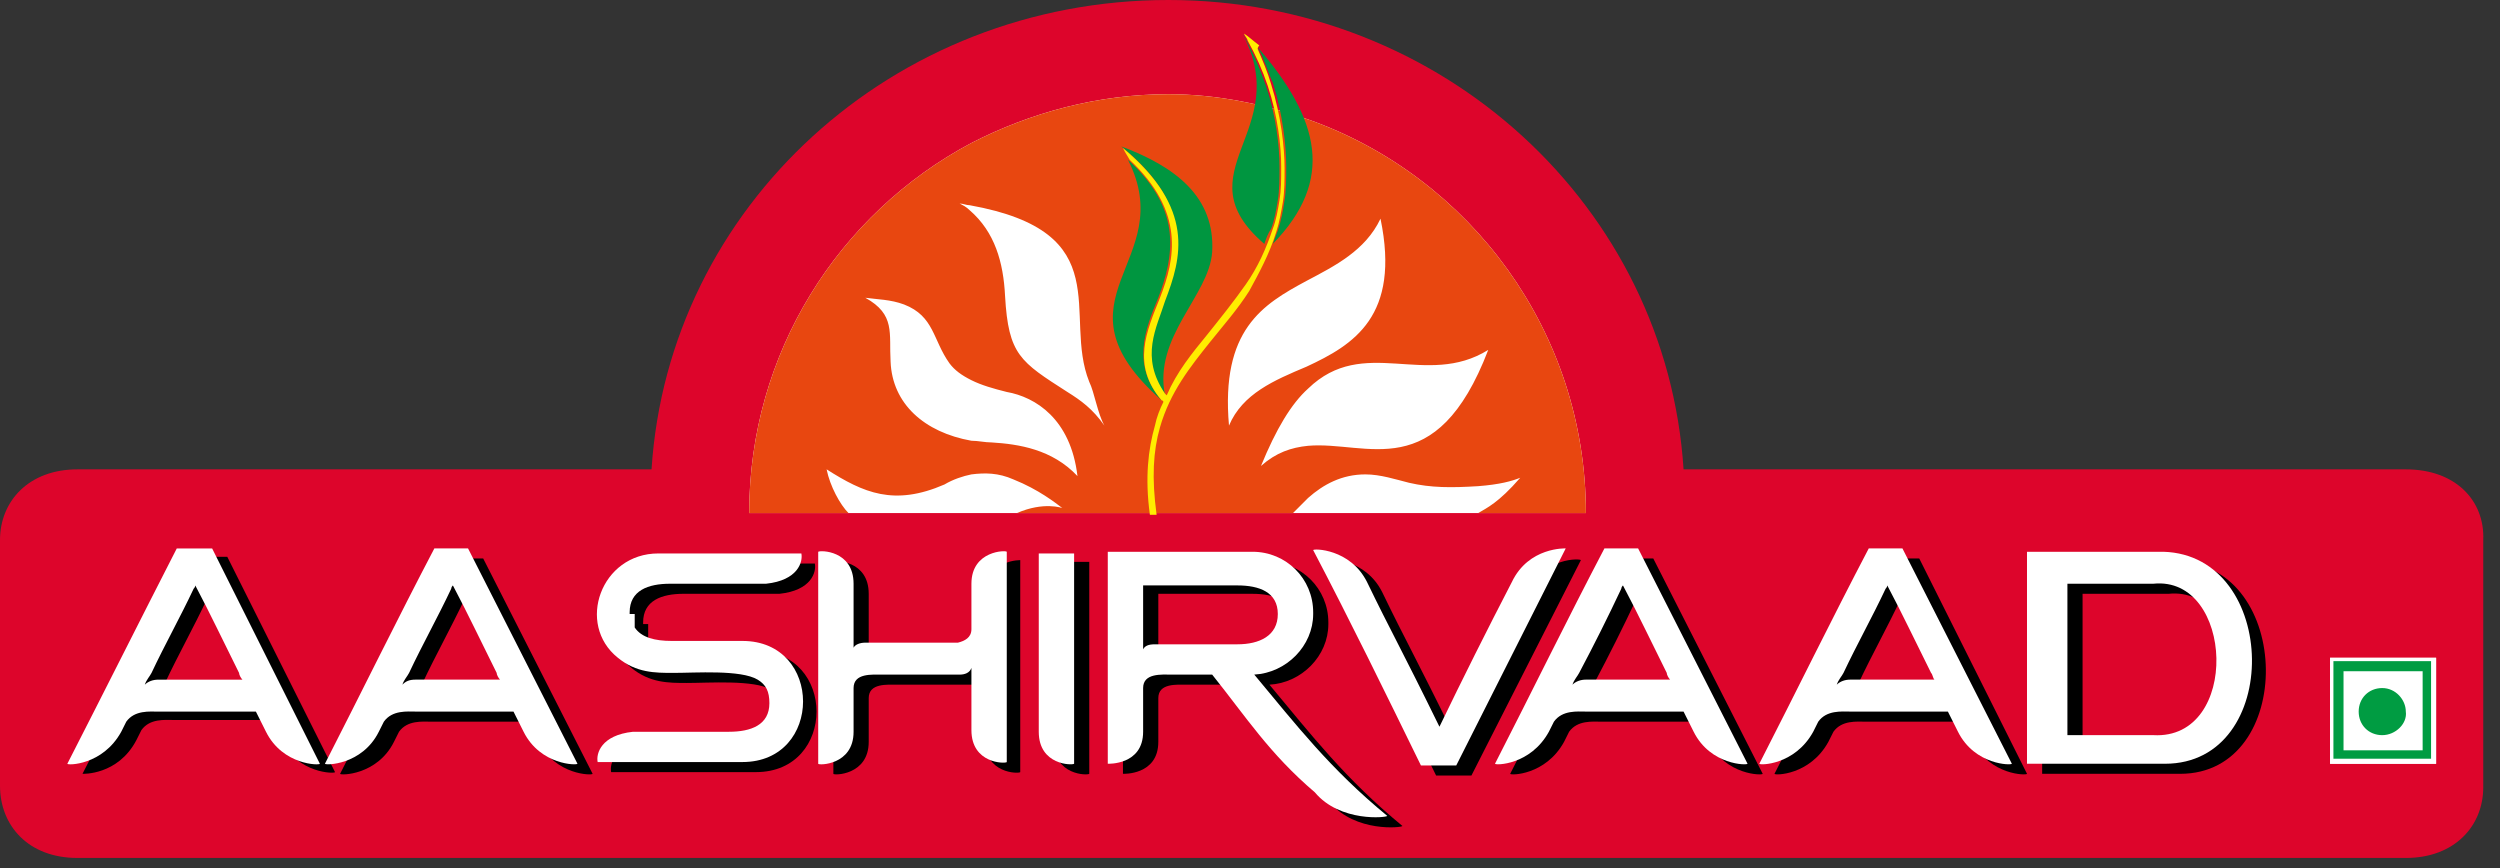 <svg width="144" height="50" viewBox="0 0 144 50" fill="none" xmlns="http://www.w3.org/2000/svg">
<rect x="0" y="0" width="144" height="50" fill="#333333" stroke="none"/>
<path d="M138.574 27.035H96.973C96.003 11.919 83.106 0 67.299 0C51.396 0 38.498 11.919 37.529 27.035H4.461C1.649 27.035 0 28.876 0 31.105V45.252C0 47.577 1.649 49.418 4.461 49.418H138.574C141.386 49.418 143.035 47.577 143.035 45.349V31.105C143.132 28.876 141.483 27.035 138.574 27.035Z" fill="#DD052B"/>
<path d="M26.862 32.169H25.892C23.759 36.239 21.722 40.405 19.589 44.572C19.589 44.669 21.722 44.669 22.692 42.731C22.789 42.537 22.886 42.343 22.983 42.15C23.468 41.471 24.34 41.568 24.825 41.568H26.765H30.45C30.644 41.956 30.838 42.343 31.032 42.731C32.001 44.669 34.135 44.669 34.135 44.572L27.832 32.169H26.862ZM29.577 39.727H26.765H24.728C24.34 39.727 24.147 39.824 23.953 40.018C24.05 39.727 24.244 39.533 24.34 39.34C25.116 37.692 25.989 36.142 26.765 34.495C26.765 34.495 26.765 34.398 26.862 34.301C27.735 35.948 28.51 37.595 29.383 39.34C29.48 39.436 29.577 39.63 29.577 39.727Z" fill="black"/>
<path d="M37.044 35.947V35.85C37.044 34.591 38.111 34.203 39.372 34.203H44.899C46.742 34.009 47.032 32.944 46.935 32.459H43.444H38.693C35.396 32.459 33.941 36.529 36.365 38.467C37.432 39.339 38.499 39.339 39.566 39.339C40.826 39.339 43.444 39.145 44.414 39.726C44.899 40.017 45.093 40.405 45.093 41.083C45.093 42.343 44.026 42.73 42.766 42.73H37.238C35.396 42.924 35.105 43.99 35.202 44.474H38.693H41.505H43.541C48.196 44.474 48.196 37.498 43.541 37.498H39.469C38.499 37.498 37.723 37.304 37.335 36.722C37.335 36.722 37.335 36.722 37.335 36.626V36.529V35.947H37.044Z" fill="black"/>
<path d="M73.119 39.437C74.961 39.34 76.513 37.79 76.513 35.949V35.852C76.513 33.914 74.961 32.363 73.022 32.363H70.597H64.682V39.34V44.572C64.682 44.572 66.719 44.669 66.719 42.731V40.212C66.719 39.34 67.785 39.437 68.367 39.437H70.597H70.695C72.634 41.859 73.992 43.991 76.61 46.22C78.064 47.964 80.78 47.673 80.78 47.576C77.483 44.863 75.543 42.344 73.119 39.437ZM70.597 37.596H67.397C67.01 37.596 66.816 37.693 66.719 37.886V37.499V34.204H70.597H72.149C73.41 34.204 74.476 34.592 74.476 35.852C74.476 37.111 73.41 37.596 72.149 37.596H70.597Z" fill="black"/>
<path d="M11.928 32.169H10.958C8.922 36.336 6.885 40.406 4.752 44.572C4.752 44.572 6.788 44.669 7.855 42.634C7.952 42.44 8.049 42.247 8.146 42.053C8.631 41.375 9.504 41.471 9.988 41.471H11.928H15.613C15.807 41.859 16.001 42.247 16.195 42.634C17.165 44.572 19.298 44.572 19.298 44.475L13.092 32.072H11.928V32.169ZM14.74 39.727H11.928H9.892C9.601 39.727 9.31 39.824 9.116 40.018C9.213 39.727 9.407 39.533 9.504 39.34C10.279 37.692 11.152 36.142 11.928 34.495C11.928 34.495 12.025 34.398 12.025 34.301C12.898 35.948 13.674 37.596 14.546 39.34C14.643 39.437 14.643 39.63 14.74 39.727Z" fill="black"/>
<path d="M56.826 34.204V36.821C56.826 37.305 56.438 37.499 56.05 37.596H50.717C50.426 37.596 50.135 37.693 50.038 37.886V37.499V36.336V34.204C50.038 32.266 48.098 32.266 48.002 32.363V35.076V37.596V39.34V41.859V44.572C48.002 44.669 50.038 44.669 50.038 42.731V40.212C50.038 39.34 51.105 39.437 51.686 39.437H54.693H56.05C56.341 39.437 56.632 39.34 56.729 39.049V39.437V40.6V42.635C56.729 44.572 58.669 44.572 58.766 44.476V41.762V39.243V37.499V34.98V32.266C58.862 32.266 56.826 32.169 56.826 34.204Z" fill="black"/>
<path d="M94.259 32.169H93.29C91.156 36.239 89.12 40.405 86.986 44.572C86.986 44.669 89.023 44.669 90.09 42.731C90.186 42.537 90.283 42.343 90.38 42.15C90.865 41.471 91.738 41.568 92.223 41.568H94.162H97.847C98.041 41.956 98.235 42.343 98.429 42.731C99.399 44.669 101.532 44.669 101.532 44.572L95.229 32.169H94.259ZM97.072 39.727H94.259H92.223C91.932 39.727 91.641 39.824 91.447 40.018C91.544 39.727 91.738 39.533 91.835 39.34C92.708 37.692 93.484 36.142 94.259 34.495C94.259 34.495 94.259 34.398 94.356 34.301C95.229 35.948 96.005 37.595 96.878 39.34C96.878 39.436 96.975 39.63 97.072 39.727Z" fill="black"/>
<path d="M60.706 32.363C60.706 34.689 60.706 37.014 60.706 39.437V42.731C60.706 44.669 62.645 44.669 62.742 44.572V32.363H60.706Z" fill="black"/>
<path d="M87.955 34.107C86.5 36.917 85.143 39.63 83.785 42.44C81.555 37.886 80.973 36.917 79.615 34.107C78.646 32.169 76.512 32.169 76.512 32.266C78.646 36.336 80.682 40.502 82.719 44.669H84.755L91.058 32.266C91.058 32.169 88.925 32.072 87.955 34.107Z" fill="black"/>
<path d="M125.483 32.363H124.223H117.628V39.34V44.572H124.223H125.58C132.271 44.572 132.077 32.557 125.483 32.363ZM124.901 42.925H124.223H119.956V34.204H124.223H124.901C129.556 33.72 129.944 43.119 124.901 42.925Z" fill="black"/>
<path d="M109.483 32.169H108.514C106.38 36.239 104.344 40.405 102.21 44.572C102.21 44.669 104.247 44.669 105.314 42.731C105.411 42.537 105.508 42.343 105.605 42.15C106.089 41.471 106.962 41.568 107.447 41.568H109.386H113.071C113.265 41.956 113.459 42.343 113.653 42.731C114.623 44.669 116.756 44.669 116.756 44.572L110.55 32.169H109.483ZM112.296 39.727H109.483H107.447C107.156 39.727 106.865 39.824 106.671 40.018C106.768 39.727 106.962 39.533 107.059 39.34C107.835 37.692 108.708 36.142 109.483 34.495C109.483 34.495 109.58 34.398 109.58 34.301C110.453 35.948 111.229 37.595 112.102 39.34C112.102 39.436 112.199 39.63 112.296 39.727Z" fill="black"/>
<path d="M85.142 29.554H91.348C91.348 19.088 84.657 10.174 75.347 6.879C72.826 6.007 70.111 5.426 67.299 5.426C63.226 5.426 59.347 6.492 55.953 8.236C48.292 12.306 43.152 20.348 43.152 29.554H48.874H58.571H74.475H85.142Z" fill="white"/>
<path d="M85.142 29.554H91.348C91.348 19.088 84.657 10.174 75.347 6.879C72.826 6.007 70.111 5.426 67.299 5.426C63.226 5.426 59.347 6.492 55.953 8.236C48.292 12.306 43.152 20.348 43.152 29.554H48.874C48.389 29.069 47.807 28.003 47.613 27.034C49.746 28.391 51.492 29.166 54.401 27.906C54.886 27.616 55.468 27.422 55.953 27.325C56.728 27.228 57.504 27.228 58.377 27.616C59.832 28.197 60.801 28.972 61.189 29.263C61.189 29.263 60.123 28.875 58.571 29.554H74.475C74.766 29.263 75.056 28.972 75.347 28.681C76.22 27.906 77.287 27.325 78.644 27.325C79.517 27.325 80.39 27.616 81.166 27.809C82.426 28.1 83.59 28.1 85.142 28.003C86.402 27.906 87.081 27.712 87.566 27.519C86.305 28.972 85.626 29.263 85.142 29.554ZM57.116 25.484C56.728 25.484 56.341 25.387 55.953 25.387C53.237 24.902 51.395 23.255 51.298 20.833C51.201 19.185 51.589 18.119 49.843 17.151C50.522 17.247 51.298 17.247 52.074 17.538C53.819 18.216 53.722 19.573 54.692 20.93C54.983 21.317 55.371 21.608 55.953 21.899C56.535 22.189 57.213 22.383 57.989 22.577C59.638 22.868 61.674 24.127 62.062 27.422C60.608 25.871 58.668 25.581 57.116 25.484ZM61.48 22.577C58.765 20.833 58.086 20.445 57.892 17.054C57.795 15.116 57.31 13.371 55.856 12.112C55.662 11.918 55.468 11.821 55.274 11.724C55.468 11.724 55.662 11.821 55.856 11.821C64.486 13.371 61.189 18.119 62.741 21.995C63.032 22.577 63.226 23.837 63.614 24.515C62.935 23.546 62.256 23.061 61.48 22.577ZM70.79 24.515C70.305 18.992 72.729 17.538 75.25 16.182C76.899 15.309 78.644 14.437 79.517 12.596C80.681 18.216 77.966 19.864 75.25 21.123C73.408 21.899 71.565 22.674 70.79 24.515ZM75.347 25.678C74.378 25.774 73.505 26.065 72.632 26.84C73.505 24.709 74.378 23.255 75.347 22.383C78.547 19.282 82.135 22.383 85.723 20.154C82.717 28.003 78.741 25.387 75.347 25.678Z" fill="#E84710"/>
<path d="M72.826 14.051C67.977 9.884 74.572 7.559 71.565 1.938C72.147 2.907 72.535 3.876 72.923 4.942C73.505 6.687 73.699 8.431 73.699 9.593C73.699 10.272 73.699 10.95 73.602 11.531C73.505 12.113 73.408 12.694 73.214 13.179C73.02 13.469 72.923 13.76 72.826 14.051Z" fill="#009640"/>
<path d="M66.911 23.062C60.219 17.151 67.977 15.116 64.971 9.205C68.171 12.112 67.589 14.825 66.717 17.151C65.941 18.992 65.165 21.027 66.911 23.062C66.814 22.965 66.814 22.965 66.911 23.062Z" fill="#009640"/>
<path d="M72.439 2.713C76.027 6.88 76.9 10.368 73.312 14.05C73.409 13.759 73.506 13.566 73.603 13.275C73.797 12.694 73.894 12.209 73.99 11.531C74.088 10.949 74.088 10.271 74.088 9.593C74.088 8.43 73.894 6.589 73.312 4.748C73.021 4.166 72.827 3.391 72.439 2.713Z" fill="#009640"/>
<path d="M67.104 22.773C67.104 22.773 67.007 22.676 67.007 22.579C65.553 20.447 66.522 18.897 67.007 17.249C67.977 14.633 68.753 11.823 64.583 8.432C67.686 9.594 70.013 11.339 69.82 14.536C69.626 17.056 66.425 19.381 67.104 22.773Z" fill="#009640"/>
<path d="M72.439 2.811C72.73 3.489 73.021 4.167 73.215 4.845C73.797 6.687 73.991 8.528 73.991 9.69C73.991 10.369 73.991 11.047 73.894 11.628C73.797 12.21 73.7 12.791 73.506 13.373C73.118 14.632 72.536 15.698 71.955 16.764C71.276 17.83 70.5 18.702 69.724 19.671C68.561 21.125 67.397 22.578 66.815 24.613C66.427 25.969 66.33 27.52 66.621 29.652H66.233C65.942 27.52 66.136 25.872 66.524 24.516C66.621 24.031 66.815 23.547 67.009 23.159C67.009 23.062 66.912 23.062 66.912 23.062C65.166 21.028 66.039 19.09 66.815 17.152C67.688 14.923 68.27 12.21 65.07 9.206C64.779 8.721 64.779 8.721 64.682 8.528C68.852 12.016 68.076 14.826 67.106 17.345C66.621 18.896 65.651 20.543 67.106 22.675L67.203 22.772C67.785 21.415 68.657 20.349 69.53 19.283C70.306 18.314 71.082 17.345 71.761 16.376C72.439 15.407 72.924 14.341 73.312 13.179C73.506 12.694 73.603 12.113 73.7 11.531C73.797 10.95 73.797 10.369 73.797 9.593C73.797 8.431 73.603 6.687 73.021 4.942C72.73 4.07 72.343 3.198 71.858 2.326C71.858 2.229 71.664 2.035 71.664 1.938C71.955 2.132 72.149 2.326 72.537 2.617C72.439 2.714 72.439 2.811 72.439 2.811Z" fill="#FFED00"/>
<path d="M25.989 31.588H25.019C22.886 35.658 20.849 39.824 18.716 43.991C18.716 44.088 20.849 44.088 21.819 42.15C21.916 41.956 22.013 41.762 22.11 41.569C22.595 40.89 23.468 40.987 23.952 40.987H25.892H29.577C29.771 41.375 29.965 41.762 30.159 42.15C31.128 44.088 33.262 44.088 33.262 43.991L26.959 31.588H25.989ZM28.801 39.146H25.989H23.952C23.564 39.146 23.37 39.243 23.177 39.437C23.273 39.146 23.468 38.952 23.564 38.758C24.34 37.111 25.213 35.561 25.989 33.913C25.989 33.913 25.989 33.817 26.086 33.72C26.959 35.367 27.734 37.014 28.607 38.758C28.607 38.855 28.704 39.049 28.801 39.146Z" fill="white"/>
<path d="M36.268 35.367V35.27C36.268 34.011 37.335 33.623 38.595 33.623H44.123C45.965 33.429 46.256 32.363 46.159 31.879H42.668H37.916C34.619 31.879 33.165 35.949 35.589 37.887C36.656 38.759 37.722 38.759 38.789 38.759C40.05 38.759 42.668 38.565 43.638 39.146C44.123 39.437 44.317 39.825 44.317 40.503C44.317 41.763 43.25 42.15 41.989 42.15H36.462C34.619 42.344 34.328 43.41 34.425 43.894H37.916H40.729H42.765C47.42 43.894 47.42 36.918 42.765 36.918H38.692C37.722 36.918 36.947 36.724 36.559 36.142C36.559 36.142 36.559 36.142 36.559 36.046V35.949V35.367H36.268Z" fill="white"/>
<path d="M72.245 38.856C74.087 38.759 75.639 37.209 75.639 35.367V35.271C75.639 33.333 74.087 31.782 72.148 31.782H69.724H63.808V38.759V43.992C63.808 43.992 65.844 44.088 65.844 42.15V39.631C65.844 38.759 66.911 38.856 67.493 38.856H69.724H69.82C71.76 41.278 73.118 43.41 75.736 45.639C77.19 47.383 79.906 47.092 79.906 46.995C76.609 44.282 74.669 41.763 72.245 38.856ZM69.724 37.112H66.523C66.135 37.112 65.942 37.209 65.844 37.402V37.015V33.72H69.724H71.275C72.536 33.72 73.602 34.108 73.602 35.367C73.602 36.627 72.536 37.112 71.275 37.112H69.724Z" fill="white"/>
<path d="M11.152 31.59H10.182C8.049 35.757 6.012 39.826 3.879 43.993C3.879 44.09 5.915 44.09 6.982 42.152C7.079 41.958 7.176 41.764 7.273 41.57C7.758 40.892 8.631 40.989 9.115 40.989H11.055H14.74C14.934 41.377 15.128 41.764 15.322 42.152C16.291 44.09 18.425 44.09 18.425 43.993L12.219 31.59H11.152ZM13.964 39.148H11.152H9.115C8.825 39.148 8.534 39.245 8.34 39.439C8.437 39.148 8.631 38.954 8.728 38.76C9.503 37.113 10.376 35.563 11.152 33.915C11.152 33.915 11.249 33.819 11.249 33.722C12.122 35.369 12.897 37.016 13.77 38.76C13.77 38.857 13.867 39.051 13.964 39.148Z" fill="white"/>
<path d="M55.954 33.625V36.242C55.954 36.726 55.566 36.92 55.178 37.017H49.845C49.554 37.017 49.263 37.114 49.166 37.307V36.92V35.757V33.625C49.166 31.687 47.226 31.687 47.129 31.784V34.497V37.017V38.761V41.28V43.993C47.129 44.09 49.166 44.09 49.166 42.152V39.633C49.166 38.761 50.233 38.858 50.814 38.858H53.821H55.275C55.566 38.858 55.857 38.761 55.954 38.47V38.858V40.02V42.055C55.954 43.993 57.893 43.993 57.99 43.897V41.183V38.761V37.017V34.497V31.784C57.99 31.687 55.954 31.687 55.954 33.625Z" fill="white"/>
<path d="M93.385 31.588H92.415C90.282 35.658 88.246 39.824 86.112 43.991C86.112 44.088 88.149 44.088 89.215 42.15C89.312 41.956 89.409 41.762 89.506 41.569C89.991 40.89 90.864 40.987 91.349 40.987H93.288H96.973C97.167 41.375 97.361 41.762 97.555 42.15C98.525 44.088 100.658 44.088 100.658 43.991L94.355 31.588H93.385ZM96.198 39.146H93.385H91.349C91.058 39.146 90.767 39.243 90.573 39.437C90.67 39.146 90.864 38.952 90.961 38.758C91.834 37.111 92.609 35.561 93.385 33.913C93.385 33.913 93.385 33.817 93.482 33.72C94.355 35.367 95.131 37.014 96.004 38.758C96.004 38.855 96.1 39.049 96.198 39.146Z" fill="white"/>
<path d="M59.833 31.782C59.833 34.108 59.833 36.433 59.833 38.856V42.15C59.833 44.088 61.773 44.088 61.869 43.992V31.879H59.833V31.782Z" fill="white"/>
<path d="M87.082 33.527C85.627 36.337 84.269 39.05 82.912 41.86C80.681 37.306 80.099 36.337 78.742 33.527C77.772 31.589 75.639 31.589 75.639 31.686C77.772 35.755 79.808 39.922 81.845 44.089H83.881L90.185 31.589C90.185 31.589 88.051 31.492 87.082 33.527Z" fill="white"/>
<path d="M124.61 31.782H123.35H116.755V38.759V43.992H123.35H124.707C131.495 43.992 131.301 31.976 124.61 31.782ZM124.028 42.344H123.35H119.083V33.623H123.35H124.028C128.683 33.139 129.071 42.635 124.028 42.344Z" fill="white"/>
<path d="M108.61 31.588H107.641C105.507 35.658 103.471 39.824 101.337 43.991C101.337 44.088 103.374 44.088 104.441 42.15C104.538 41.956 104.634 41.762 104.731 41.569C105.216 40.89 106.089 40.987 106.574 40.987H108.513H112.198C112.392 41.375 112.586 41.762 112.78 42.15C113.75 44.088 115.883 44.088 115.883 43.991L109.58 31.588H108.61ZM111.423 39.146H108.61H106.574C106.283 39.146 105.992 39.243 105.798 39.437C105.895 39.146 106.089 38.952 106.186 38.758C106.962 37.111 107.835 35.561 108.61 33.913C108.61 33.913 108.707 33.817 108.707 33.72C109.58 35.367 110.356 37.014 111.229 38.758C111.326 38.855 111.326 39.049 111.423 39.146Z" fill="white"/>
<path d="M140.32 37.888H134.211V43.992H140.32V37.888Z" fill="white"/>
<path d="M140.32 37.888H134.211V43.992H140.32V37.888Z" fill="white"/>
<path d="M134.405 43.702H140.029V38.082H134.405V43.702ZM139.544 43.218H134.987V38.663H139.544V43.218Z" fill="#009C42"/>
<path d="M137.217 42.345C136.441 42.345 135.86 41.764 135.86 40.988C135.86 40.213 136.441 39.632 137.217 39.632C137.993 39.632 138.575 40.31 138.575 40.988C138.672 41.667 137.993 42.345 137.217 42.345Z" fill="#009C42"/>
</svg>
